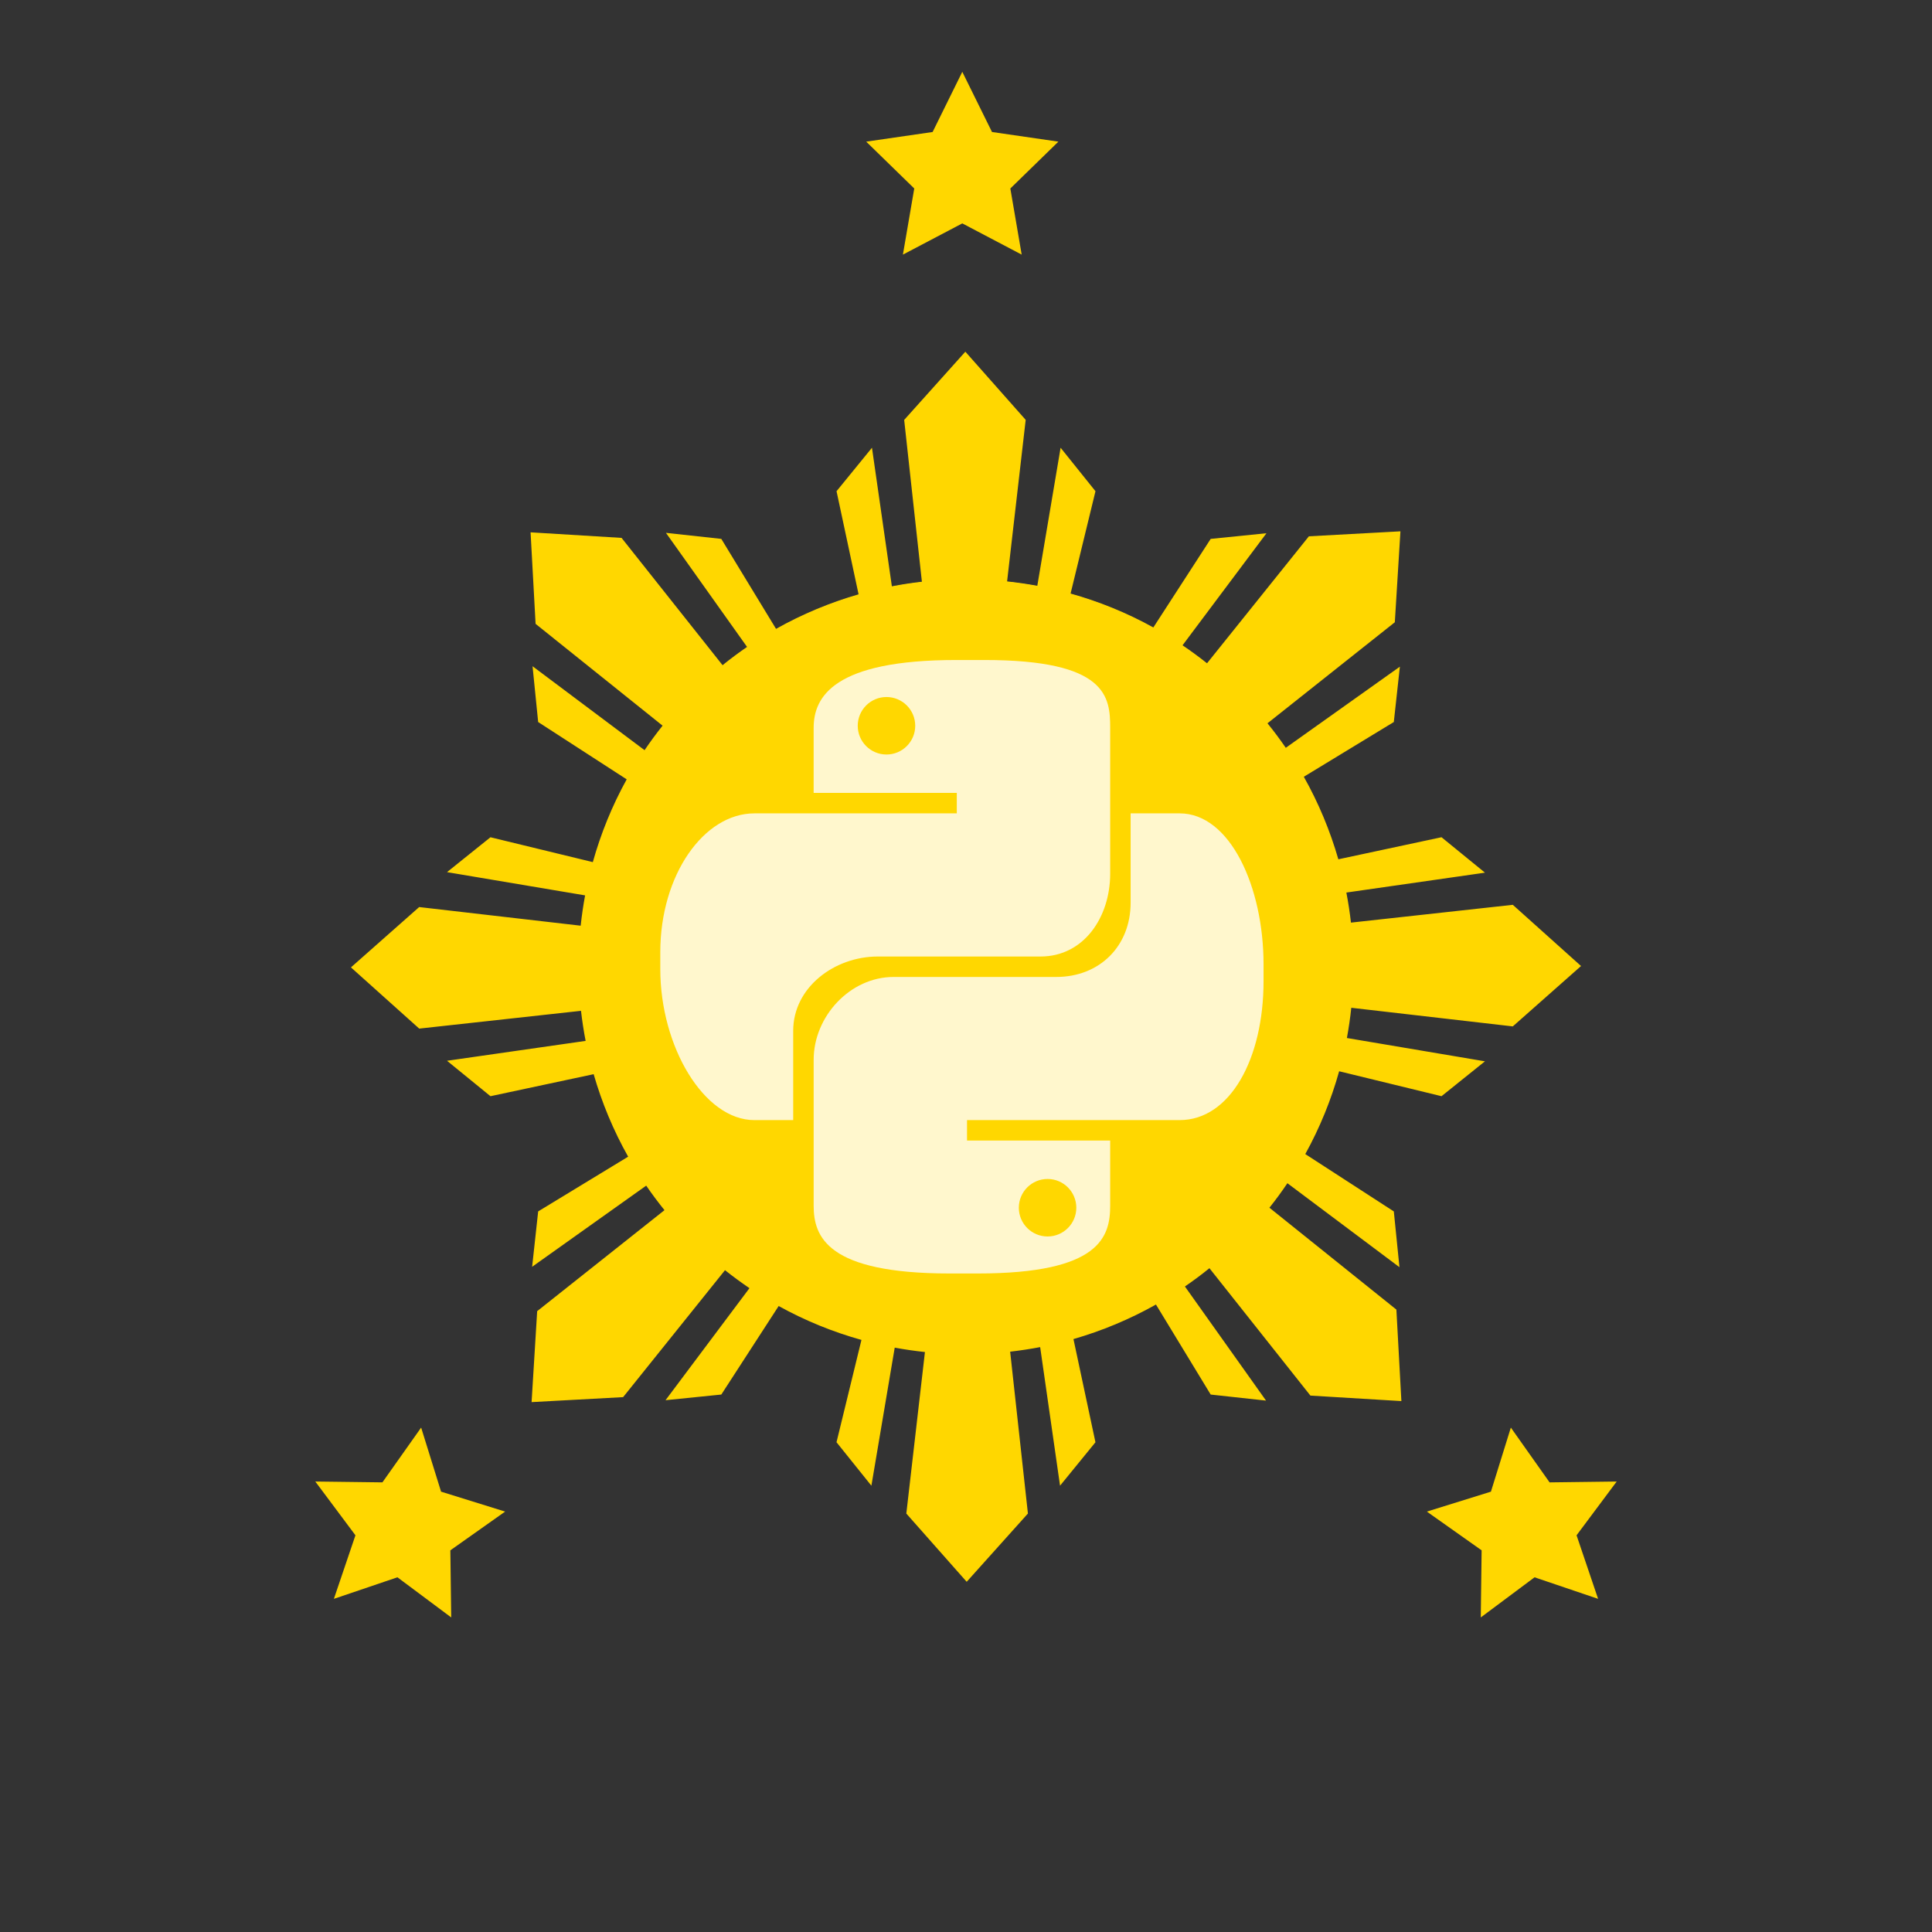 <?xml version="1.0" encoding="UTF-8" standalone="no"?><!DOCTYPE svg PUBLIC "-//W3C//DTD SVG 1.1//EN" "http://www.w3.org/Graphics/SVG/1.1/DTD/svg11.dtd"><svg width="100%" height="100%" viewBox="0 0 400 400" version="1.1" xmlns="http://www.w3.org/2000/svg" xmlns:xlink="http://www.w3.org/1999/xlink" xml:space="preserve" style="fill-rule:evenodd;clip-rule:evenodd;stroke-linejoin:round;stroke-miterlimit:1.414;"><rect x="0" y="0" width="400" height="400" fill="#333333" stroke="none"/><circle cx="200" cy="200" r="80" style="fill:#fff7cd;"/><path d="M261.604,203.154c0,16.05 -6.922,28.752 -17.373,28.752l-44.019,0l0,4.235l29.638,0l0,13.47c0,6.413 -2.023,14.05 -27.428,14.05l-5.807,0c-25.405,0 -28.158,-7.635 -28.156,-14.05l0,-30.195c0,-8.99 7.556,-17.146 16.542,-17.146l33.68,0c8.988,0 15.403,-6.387 15.404,-15.375l0,-18.497l10.147,0c10.45,0 17.373,15.225 17.373,31.272l0,3.484l-0.001,0l0,0Zm-97.379,10.259l0,18.495l-8.03,0c-10.453,0 -19.49,-15.225 -19.49,-31.272l0,-3.487c0,-16.045 9.037,-28.75 19.49,-28.75l41.9,0l0,-4.234l-29.638,0l0,-13.469c0,-6.412 4.14,-14.05 29.545,-14.05l5.807,0c25.406,0 26.042,7.638 26.042,14.05l0,30.196c0,8.988 -5.44,17.144 -14.425,17.144l-33.68,0c-8.987,0 -17.521,6.388 -17.521,15.378m148.983,-0.91l14.131,-12.5l-14.13,-12.672l-33.506,3.685c-0.238,-2.083 -0.553,-4.16 -0.953,-6.225l28.698,-4.116l-8.998,-7.337l-21.36,4.568c-1.7,-5.895 -4.075,-11.632 -7.147,-17.087l18.631,-11.331l1.256,-11.465l-23.622,16.8c-1.188,-1.73 -2.447,-3.422 -3.788,-5.073l26.363,-20.92l1.162,-18.827l-18.954,1.032l-21.09,26.288c-1.653,-1.313 -3.342,-2.553 -5.071,-3.72l17.378,-23.204l-11.547,1.17l-11.871,18.335c-5.477,-3.029 -11.231,-5.367 -17.137,-7.017l5.153,-21.188l-7.221,-9l-4.822,28.585c-2.075,-0.387 -4.163,-0.684 -6.255,-0.91l3.85,-33.445l-12.494,-14.116l-12.665,14.125l3.67,33.502c-2.083,0.238 -4.155,0.55 -6.218,0.95l-4.12,-28.69l-7.335,8.998l4.563,21.352c-5.893,1.697 -11.631,4.079 -17.088,7.148l-11.333,-18.629l-11.463,-1.25l16.795,23.616c-1.73,1.188 -3.422,2.445 -5.07,3.784l-20.912,-26.357l-18.838,-1.15l1.038,18.95l26.293,21.075c-1.318,1.655 -2.562,3.347 -3.731,5.077l-23.191,-17.38l1.162,11.553l18.329,11.866c-3.027,5.475 -5.36,11.231 -7.012,17.137l-21.19,-5.146l-8.997,7.221l28.588,4.813c-0.388,2.079 -0.693,4.175 -0.915,6.275l-33.438,-3.859l-14.125,12.49l14.134,12.675l33.496,-3.681c0.24,2.087 0.555,4.165 0.957,6.225l-28.695,4.116l8.995,7.335l21.362,-4.558c1.695,5.893 4.073,11.625 7.143,17.079l-18.63,11.331l-1.25,11.466l23.616,-16.801c1.187,1.729 2.45,3.42 3.785,5.078l-26.358,20.91l-1.155,18.832l18.95,-1.032l21.093,-26.285c1.647,1.313 3.341,2.55 5.062,3.725l-17.375,23.195l11.548,-1.17l11.875,-18.329c5.475,3.034 11.23,5.369 17.14,7.018l-5.163,21.183l7.222,9l4.83,-28.583c2.075,0.381 4.162,0.687 6.256,0.909l-3.854,33.441l12.496,14.129l12.678,-14.134l-3.678,-33.51c2.079,-0.238 4.15,-0.554 6.213,-0.946l4.116,28.693l7.33,-8.992l-4.552,-21.363c5.887,-1.702 11.625,-4.081 17.081,-7.152l11.331,18.637l11.459,1.253l-16.796,-23.628c1.732,-1.185 3.428,-2.446 5.077,-3.785l20.906,26.375l18.835,1.138l-1.035,-18.941l-26.287,-21.095c1.32,-1.65 2.557,-3.34 3.721,-5.072l23.2,17.385l-1.165,-11.547l-18.33,-11.871c3.025,-5.483 5.363,-11.238 7.01,-17.145l21.193,5.162l8.997,-7.222l-28.585,-4.825c0.383,-2.079 0.688,-4.163 0.908,-6.26l33.44,3.855l0,0.001Zm-96.318,43.495c3.285,0 5.95,-2.665 5.95,-5.954c0,-3.287 -2.666,-5.952 -5.95,-5.95c-3.287,-0.002 -5.952,2.663 -5.952,5.95c0,3.29 2.665,5.953 5.952,5.953m-33.355,-111.688c-3.285,0 -5.95,2.665 -5.95,5.953c0,3.287 2.665,5.95 5.95,5.95c3.288,0 5.953,-2.663 5.953,-5.95c0,-3.288 -2.665,-5.954 -5.953,-5.954m-114.406,186.714l4.462,-13.157l-8.31,-11.135l13.893,0.175l8.02,-11.34l4.125,13.265l13.265,4.125l-11.343,8.022l0.179,13.892l-11.135,-8.309l-13.156,4.463l0,-0.001l0,0Zm130.105,-316.153l6.15,12.459l13.746,1.996l-9.95,9.7l2.35,13.691l-12.296,-6.466l-12.296,6.465l2.35,-13.692l-9.95,-9.698l13.75,-1.996l6.146,-12.459l0,0Zm131.637,316.153l-13.156,-4.46l-11.134,8.307l0.175,-13.891l-11.34,-8.022l13.265,-4.125l4.125,-13.264l8.022,11.342l13.891,-0.177l-8.308,11.133l4.459,13.157l0.001,0Z" style="fill:#ffd700;fill-rule:nonzero;"/></svg>